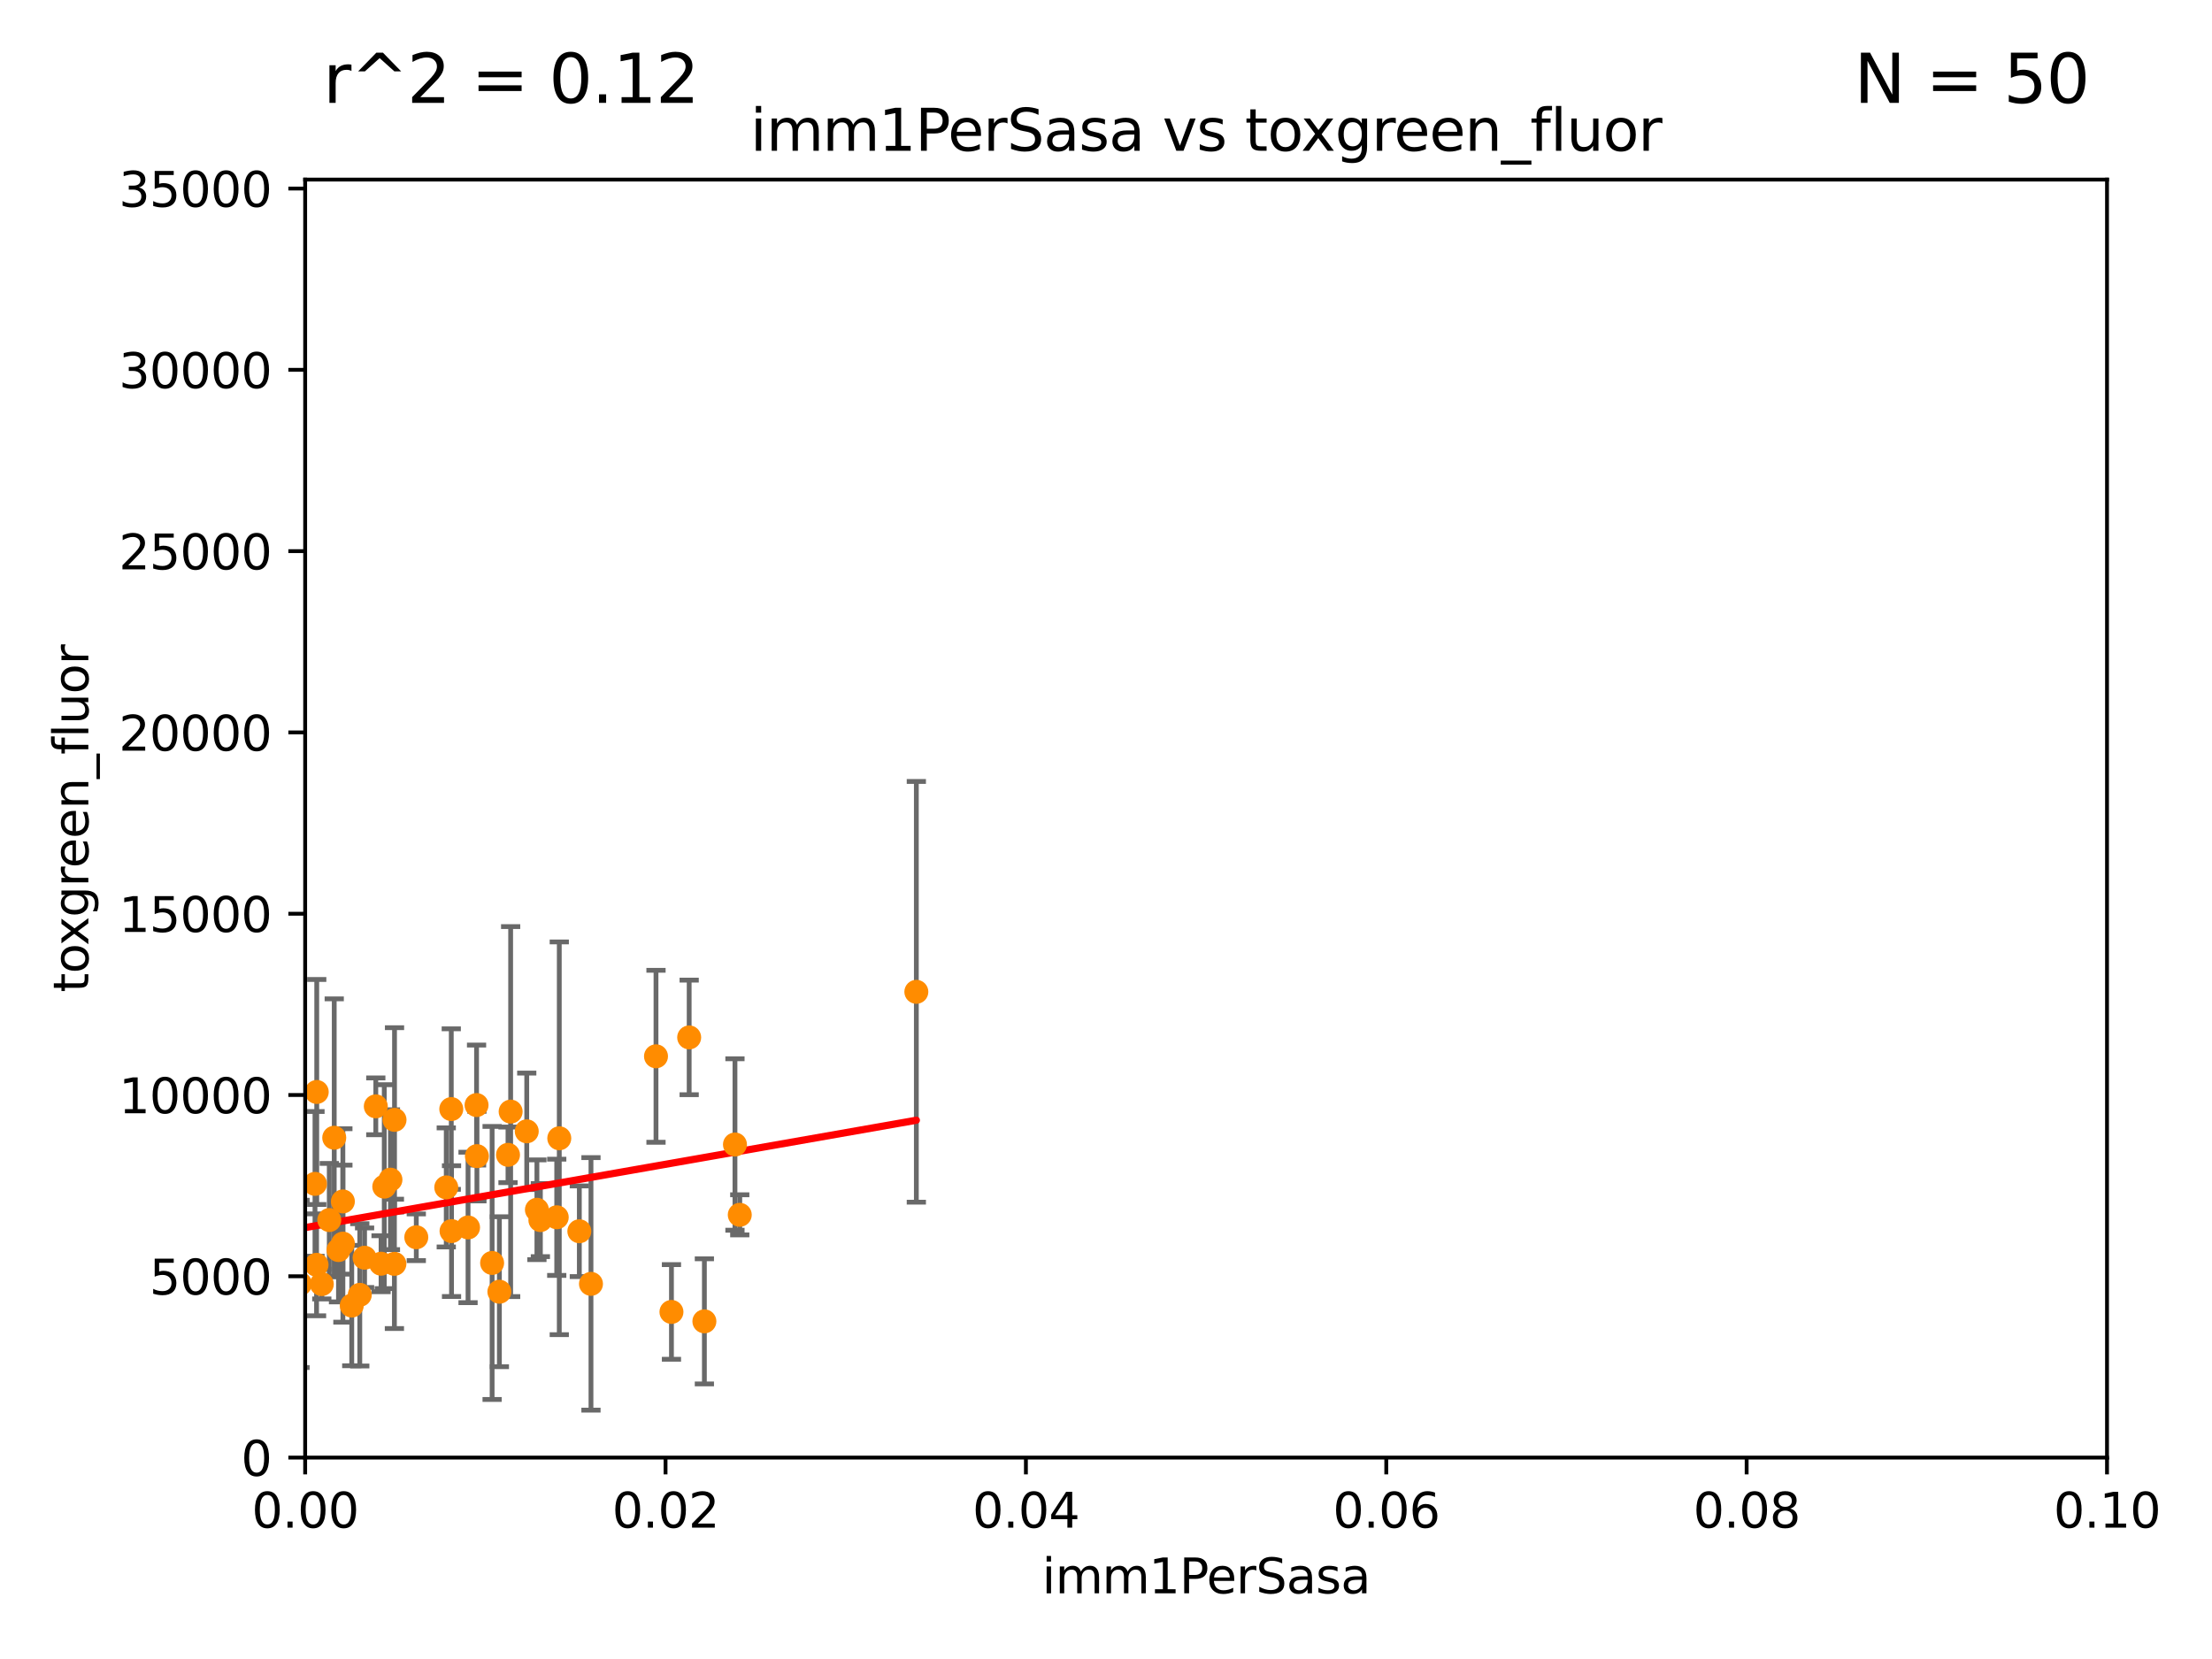 <?xml version="1.0" encoding="utf-8" standalone="no"?>
<!DOCTYPE svg PUBLIC "-//W3C//DTD SVG 1.1//EN"
  "http://www.w3.org/Graphics/SVG/1.1/DTD/svg11.dtd">
<svg xmlns:xlink="http://www.w3.org/1999/xlink" width="460.8pt" height="345.6pt" viewBox="0 0 460.8 345.6" xmlns="http://www.w3.org/2000/svg" version="1.1">
 <defs>
  <style type="text/css">*{stroke-linejoin: round; stroke-linecap: butt}</style>
 </defs>
 <g id="figure_1">
  <g id="patch_1">
   <path d="M 0 345.6 
L 460.8 345.6 
L 460.8 0 
L 0 0 
z
" style="fill: #ffffff"/>
  </g>
  <g id="axes_1">
   <g id="patch_2">
    <path d="M 63.571 303.64 
L 438.93 303.64 
L 438.93 37.411 
L 63.571 37.411 
z
" style="fill: #ffffff"/>
   </g>
   <g id="PathCollection_1">
    <defs>
     <path id="m96b3bbdaeb" d="M 0 1.118 
C 0.297 1.118 0.581 1 0.791 0.791 
C 1 0.581 1.118 0.297 1.118 0 
C 1.118 -0.297 1 -0.581 0.791 -0.791 
C 0.581 -1 0.297 -1.118 0 -1.118 
C -0.297 -1.118 -0.581 -1 -0.791 -0.791 
C -1 -0.581 -1.118 -0.297 -1.118 0 
C -1.118 0.297 -1 0.581 -0.791 0.791 
C -0.581 1 -0.297 1.118 0 1.118 
z
" style="stroke: #ff8c00"/>
    </defs>
    <g clip-path="url(#p8fcf4126c2)">
     <use xlink:href="#m96b3bbdaeb" x="82.162" y="263.286" style="fill: #ff8c00; stroke: #ff8c00"/>
     <use xlink:href="#m96b3bbdaeb" x="112.571" y="254.163" style="fill: #ff8c00; stroke: #ff8c00"/>
     <use xlink:href="#m96b3bbdaeb" x="136.656" y="220.046" style="fill: #ff8c00; stroke: #ff8c00"/>
     <use xlink:href="#m96b3bbdaeb" x="143.568" y="216.114" style="fill: #ff8c00; stroke: #ff8c00"/>
     <use xlink:href="#m96b3bbdaeb" x="120.687" y="256.494" style="fill: #ff8c00; stroke: #ff8c00"/>
     <use xlink:href="#m96b3bbdaeb" x="115.978" y="253.584" style="fill: #ff8c00; stroke: #ff8c00"/>
     <use xlink:href="#m96b3bbdaeb" x="99.35" y="240.841" style="fill: #ff8c00; stroke: #ff8c00"/>
     <use xlink:href="#m96b3bbdaeb" x="139.876" y="273.299" style="fill: #ff8c00; stroke: #ff8c00"/>
     <use xlink:href="#m96b3bbdaeb" x="146.736" y="275.261" style="fill: #ff8c00; stroke: #ff8c00"/>
     <use xlink:href="#m96b3bbdaeb" x="104.031" y="269.089" style="fill: #ff8c00; stroke: #ff8c00"/>
     <use xlink:href="#m96b3bbdaeb" x="154.107" y="253.07" style="fill: #ff8c00; stroke: #ff8c00"/>
     <use xlink:href="#m96b3bbdaeb" x="109.731" y="235.674" style="fill: #ff8c00; stroke: #ff8c00"/>
     <use xlink:href="#m96b3bbdaeb" x="153.106" y="238.421" style="fill: #ff8c00; stroke: #ff8c00"/>
     <use xlink:href="#m96b3bbdaeb" x="94.062" y="256.462" style="fill: #ff8c00; stroke: #ff8c00"/>
     <use xlink:href="#m96b3bbdaeb" x="106.377" y="231.566" style="fill: #ff8c00; stroke: #ff8c00"/>
     <use xlink:href="#m96b3bbdaeb" x="190.891" y="206.615" style="fill: #ff8c00; stroke: #ff8c00"/>
     <use xlink:href="#m96b3bbdaeb" x="48.482" y="266.279" style="fill: #ff8c00; stroke: #ff8c00"/>
     <use xlink:href="#m96b3bbdaeb" x="82.187" y="233.283" style="fill: #ff8c00; stroke: #ff8c00"/>
     <use xlink:href="#m96b3bbdaeb" x="61.162" y="239.016" style="fill: #ff8c00; stroke: #ff8c00"/>
     <use xlink:href="#m96b3bbdaeb" x="92.965" y="247.358" style="fill: #ff8c00; stroke: #ff8c00"/>
     <use xlink:href="#m96b3bbdaeb" x="62.506" y="267.458" style="fill: #ff8c00; stroke: #ff8c00"/>
     <use xlink:href="#m96b3bbdaeb" x="65.618" y="246.623" style="fill: #ff8c00; stroke: #ff8c00"/>
     <use xlink:href="#m96b3bbdaeb" x="97.503" y="255.699" style="fill: #ff8c00; stroke: #ff8c00"/>
     <use xlink:href="#m96b3bbdaeb" x="73.276" y="271.972" style="fill: #ff8c00; stroke: #ff8c00"/>
     <use xlink:href="#m96b3bbdaeb" x="70.515" y="260.409" style="fill: #ff8c00; stroke: #ff8c00"/>
     <use xlink:href="#m96b3bbdaeb" x="81.337" y="245.75" style="fill: #ff8c00; stroke: #ff8c00"/>
     <use xlink:href="#m96b3bbdaeb" x="111.849" y="252.015" style="fill: #ff8c00; stroke: #ff8c00"/>
     <use xlink:href="#m96b3bbdaeb" x="52.216" y="255.162" style="fill: #ff8c00; stroke: #ff8c00"/>
     <use xlink:href="#m96b3bbdaeb" x="86.721" y="257.746" style="fill: #ff8c00; stroke: #ff8c00"/>
     <use xlink:href="#m96b3bbdaeb" x="116.508" y="237.127" style="fill: #ff8c00; stroke: #ff8c00"/>
     <use xlink:href="#m96b3bbdaeb" x="69.627" y="237.01" style="fill: #ff8c00; stroke: #ff8c00"/>
     <use xlink:href="#m96b3bbdaeb" x="71.431" y="259.073" style="fill: #ff8c00; stroke: #ff8c00"/>
     <use xlink:href="#m96b3bbdaeb" x="67.038" y="267.501" style="fill: #ff8c00; stroke: #ff8c00"/>
     <use xlink:href="#m96b3bbdaeb" x="105.827" y="240.574" style="fill: #ff8c00; stroke: #ff8c00"/>
     <use xlink:href="#m96b3bbdaeb" x="123.111" y="267.453" style="fill: #ff8c00; stroke: #ff8c00"/>
     <use xlink:href="#m96b3bbdaeb" x="61.105" y="260.493" style="fill: #ff8c00; stroke: #ff8c00"/>
     <use xlink:href="#m96b3bbdaeb" x="80.052" y="247.2" style="fill: #ff8c00; stroke: #ff8c00"/>
     <use xlink:href="#m96b3bbdaeb" x="75.949" y="262.005" style="fill: #ff8c00; stroke: #ff8c00"/>
     <use xlink:href="#m96b3bbdaeb" x="99.275" y="230.204" style="fill: #ff8c00; stroke: #ff8c00"/>
     <use xlink:href="#m96b3bbdaeb" x="94.008" y="231.039" style="fill: #ff8c00; stroke: #ff8c00"/>
     <use xlink:href="#m96b3bbdaeb" x="71.427" y="250.282" style="fill: #ff8c00; stroke: #ff8c00"/>
     <use xlink:href="#m96b3bbdaeb" x="65.944" y="263.488" style="fill: #ff8c00; stroke: #ff8c00"/>
     <use xlink:href="#m96b3bbdaeb" x="65.982" y="227.477" style="fill: #ff8c00; stroke: #ff8c00"/>
     <use xlink:href="#m96b3bbdaeb" x="68.596" y="254.158" style="fill: #ff8c00; stroke: #ff8c00"/>
     <use xlink:href="#m96b3bbdaeb" x="102.517" y="263.095" style="fill: #ff8c00; stroke: #ff8c00"/>
     <use xlink:href="#m96b3bbdaeb" x="44.142" y="253.616" style="fill: #ff8c00; stroke: #ff8c00"/>
     <use xlink:href="#m96b3bbdaeb" x="78.287" y="230.468" style="fill: #ff8c00; stroke: #ff8c00"/>
     <use xlink:href="#m96b3bbdaeb" x="79.383" y="263.256" style="fill: #ff8c00; stroke: #ff8c00"/>
     <use xlink:href="#m96b3bbdaeb" x="74.95" y="269.741" style="fill: #ff8c00; stroke: #ff8c00"/>
     <use xlink:href="#m96b3bbdaeb" x="60.04" y="266.328" style="fill: #ff8c00; stroke: #ff8c00"/>
    </g>
   </g>
   <g id="matplotlib.axis_1">
    <g id="xtick_1">
     <g id="line2d_1">
      <defs>
       <path id="m90a2cb1b23" d="M 0 0 
L 0 3.5 
" style="stroke: #000000; stroke-width: 0.8"/>
      </defs>
      <g>
       <use xlink:href="#m90a2cb1b23" x="63.571" y="303.64" style="stroke: #000000; stroke-width: 0.8"/>
      </g>
     </g>
     <g id="text_1">
      <!-- 0.00 -->
      <g transform="translate(52.438 318.238)scale(0.1 -0.1)">
       <defs>
        <path id="DejaVuSans-30" d="M 2034 4250 
Q 1547 4250 1301 3770 
Q 1056 3291 1056 2328 
Q 1056 1369 1301 889 
Q 1547 409 2034 409 
Q 2525 409 2770 889 
Q 3016 1369 3016 2328 
Q 3016 3291 2770 3770 
Q 2525 4250 2034 4250 
z
M 2034 4750 
Q 2819 4750 3233 4129 
Q 3647 3509 3647 2328 
Q 3647 1150 3233 529 
Q 2819 -91 2034 -91 
Q 1250 -91 836 529 
Q 422 1150 422 2328 
Q 422 3509 836 4129 
Q 1250 4750 2034 4750 
z
" transform="scale(0.016)"/>
        <path id="DejaVuSans-2e" d="M 684 794 
L 1344 794 
L 1344 0 
L 684 0 
L 684 794 
z
" transform="scale(0.016)"/>
       </defs>
       <use xlink:href="#DejaVuSans-30"/>
       <use xlink:href="#DejaVuSans-2e" x="63.623"/>
       <use xlink:href="#DejaVuSans-30" x="95.41"/>
       <use xlink:href="#DejaVuSans-30" x="159.033"/>
      </g>
     </g>
    </g>
    <g id="xtick_2">
     <g id="line2d_2">
      <g>
       <use xlink:href="#m90a2cb1b23" x="138.643" y="303.64" style="stroke: #000000; stroke-width: 0.8"/>
      </g>
     </g>
     <g id="text_2">
      <!-- 0.02 -->
      <g transform="translate(127.51 318.238)scale(0.1 -0.1)">
       <defs>
        <path id="DejaVuSans-32" d="M 1228 531 
L 3431 531 
L 3431 0 
L 469 0 
L 469 531 
Q 828 903 1448 1529 
Q 2069 2156 2228 2338 
Q 2531 2678 2651 2914 
Q 2772 3150 2772 3378 
Q 2772 3750 2511 3984 
Q 2250 4219 1831 4219 
Q 1534 4219 1204 4116 
Q 875 4013 500 3803 
L 500 4441 
Q 881 4594 1212 4672 
Q 1544 4750 1819 4750 
Q 2544 4750 2975 4387 
Q 3406 4025 3406 3419 
Q 3406 3131 3298 2873 
Q 3191 2616 2906 2266 
Q 2828 2175 2409 1742 
Q 1991 1309 1228 531 
z
" transform="scale(0.016)"/>
       </defs>
       <use xlink:href="#DejaVuSans-30"/>
       <use xlink:href="#DejaVuSans-2e" x="63.623"/>
       <use xlink:href="#DejaVuSans-30" x="95.41"/>
       <use xlink:href="#DejaVuSans-32" x="159.033"/>
      </g>
     </g>
    </g>
    <g id="xtick_3">
     <g id="line2d_3">
      <g>
       <use xlink:href="#m90a2cb1b23" x="213.715" y="303.64" style="stroke: #000000; stroke-width: 0.8"/>
      </g>
     </g>
     <g id="text_3">
      <!-- 0.04 -->
      <g transform="translate(202.582 318.238)scale(0.1 -0.1)">
       <defs>
        <path id="DejaVuSans-34" d="M 2419 4116 
L 825 1625 
L 2419 1625 
L 2419 4116 
z
M 2253 4666 
L 3047 4666 
L 3047 1625 
L 3713 1625 
L 3713 1100 
L 3047 1100 
L 3047 0 
L 2419 0 
L 2419 1100 
L 313 1100 
L 313 1709 
L 2253 4666 
z
" transform="scale(0.016)"/>
       </defs>
       <use xlink:href="#DejaVuSans-30"/>
       <use xlink:href="#DejaVuSans-2e" x="63.623"/>
       <use xlink:href="#DejaVuSans-30" x="95.41"/>
       <use xlink:href="#DejaVuSans-34" x="159.033"/>
      </g>
     </g>
    </g>
    <g id="xtick_4">
     <g id="line2d_4">
      <g>
       <use xlink:href="#m90a2cb1b23" x="288.786" y="303.64" style="stroke: #000000; stroke-width: 0.8"/>
      </g>
     </g>
     <g id="text_4">
      <!-- 0.06 -->
      <g transform="translate(277.654 318.238)scale(0.1 -0.1)">
       <defs>
        <path id="DejaVuSans-36" d="M 2113 2584 
Q 1688 2584 1439 2293 
Q 1191 2003 1191 1497 
Q 1191 994 1439 701 
Q 1688 409 2113 409 
Q 2538 409 2786 701 
Q 3034 994 3034 1497 
Q 3034 2003 2786 2293 
Q 2538 2584 2113 2584 
z
M 3366 4563 
L 3366 3988 
Q 3128 4100 2886 4159 
Q 2644 4219 2406 4219 
Q 1781 4219 1451 3797 
Q 1122 3375 1075 2522 
Q 1259 2794 1537 2939 
Q 1816 3084 2150 3084 
Q 2853 3084 3261 2657 
Q 3669 2231 3669 1497 
Q 3669 778 3244 343 
Q 2819 -91 2113 -91 
Q 1303 -91 875 529 
Q 447 1150 447 2328 
Q 447 3434 972 4092 
Q 1497 4750 2381 4750 
Q 2619 4750 2861 4703 
Q 3103 4656 3366 4563 
z
" transform="scale(0.016)"/>
       </defs>
       <use xlink:href="#DejaVuSans-30"/>
       <use xlink:href="#DejaVuSans-2e" x="63.623"/>
       <use xlink:href="#DejaVuSans-30" x="95.41"/>
       <use xlink:href="#DejaVuSans-36" x="159.033"/>
      </g>
     </g>
    </g>
    <g id="xtick_5">
     <g id="line2d_5">
      <g>
       <use xlink:href="#m90a2cb1b23" x="363.858" y="303.64" style="stroke: #000000; stroke-width: 0.8"/>
      </g>
     </g>
     <g id="text_5">
      <!-- 0.08 -->
      <g transform="translate(352.725 318.238)scale(0.1 -0.1)">
       <defs>
        <path id="DejaVuSans-38" d="M 2034 2216 
Q 1584 2216 1326 1975 
Q 1069 1734 1069 1313 
Q 1069 891 1326 650 
Q 1584 409 2034 409 
Q 2484 409 2743 651 
Q 3003 894 3003 1313 
Q 3003 1734 2745 1975 
Q 2488 2216 2034 2216 
z
M 1403 2484 
Q 997 2584 770 2862 
Q 544 3141 544 3541 
Q 544 4100 942 4425 
Q 1341 4750 2034 4750 
Q 2731 4750 3128 4425 
Q 3525 4100 3525 3541 
Q 3525 3141 3298 2862 
Q 3072 2584 2669 2484 
Q 3125 2378 3379 2068 
Q 3634 1759 3634 1313 
Q 3634 634 3220 271 
Q 2806 -91 2034 -91 
Q 1263 -91 848 271 
Q 434 634 434 1313 
Q 434 1759 690 2068 
Q 947 2378 1403 2484 
z
M 1172 3481 
Q 1172 3119 1398 2916 
Q 1625 2713 2034 2713 
Q 2441 2713 2670 2916 
Q 2900 3119 2900 3481 
Q 2900 3844 2670 4047 
Q 2441 4250 2034 4250 
Q 1625 4250 1398 4047 
Q 1172 3844 1172 3481 
z
" transform="scale(0.016)"/>
       </defs>
       <use xlink:href="#DejaVuSans-30"/>
       <use xlink:href="#DejaVuSans-2e" x="63.623"/>
       <use xlink:href="#DejaVuSans-30" x="95.41"/>
       <use xlink:href="#DejaVuSans-38" x="159.033"/>
      </g>
     </g>
    </g>
    <g id="xtick_6">
     <g id="line2d_6">
      <g>
       <use xlink:href="#m90a2cb1b23" x="438.93" y="303.64" style="stroke: #000000; stroke-width: 0.8"/>
      </g>
     </g>
     <g id="text_6">
      <!-- 0.10 -->
      <g transform="translate(427.797 318.238)scale(0.1 -0.1)">
       <defs>
        <path id="DejaVuSans-31" d="M 794 531 
L 1825 531 
L 1825 4091 
L 703 3866 
L 703 4441 
L 1819 4666 
L 2450 4666 
L 2450 531 
L 3481 531 
L 3481 0 
L 794 0 
L 794 531 
z
" transform="scale(0.016)"/>
       </defs>
       <use xlink:href="#DejaVuSans-30"/>
       <use xlink:href="#DejaVuSans-2e" x="63.623"/>
       <use xlink:href="#DejaVuSans-31" x="95.41"/>
       <use xlink:href="#DejaVuSans-30" x="159.033"/>
      </g>
     </g>
    </g>
    <g id="text_7">
     <!-- imm1PerSasa -->
     <g transform="translate(217.067 331.917)scale(0.1 -0.1)">
      <defs>
       <path id="DejaVuSans-69" d="M 603 3500 
L 1178 3500 
L 1178 0 
L 603 0 
L 603 3500 
z
M 603 4863 
L 1178 4863 
L 1178 4134 
L 603 4134 
L 603 4863 
z
" transform="scale(0.016)"/>
       <path id="DejaVuSans-6d" d="M 3328 2828 
Q 3544 3216 3844 3400 
Q 4144 3584 4550 3584 
Q 5097 3584 5394 3201 
Q 5691 2819 5691 2113 
L 5691 0 
L 5113 0 
L 5113 2094 
Q 5113 2597 4934 2840 
Q 4756 3084 4391 3084 
Q 3944 3084 3684 2787 
Q 3425 2491 3425 1978 
L 3425 0 
L 2847 0 
L 2847 2094 
Q 2847 2600 2669 2842 
Q 2491 3084 2119 3084 
Q 1678 3084 1418 2786 
Q 1159 2488 1159 1978 
L 1159 0 
L 581 0 
L 581 3500 
L 1159 3500 
L 1159 2956 
Q 1356 3278 1631 3431 
Q 1906 3584 2284 3584 
Q 2666 3584 2933 3390 
Q 3200 3197 3328 2828 
z
" transform="scale(0.016)"/>
       <path id="DejaVuSans-50" d="M 1259 4147 
L 1259 2394 
L 2053 2394 
Q 2494 2394 2734 2622 
Q 2975 2850 2975 3272 
Q 2975 3691 2734 3919 
Q 2494 4147 2053 4147 
L 1259 4147 
z
M 628 4666 
L 2053 4666 
Q 2838 4666 3239 4311 
Q 3641 3956 3641 3272 
Q 3641 2581 3239 2228 
Q 2838 1875 2053 1875 
L 1259 1875 
L 1259 0 
L 628 0 
L 628 4666 
z
" transform="scale(0.016)"/>
       <path id="DejaVuSans-65" d="M 3597 1894 
L 3597 1613 
L 953 1613 
Q 991 1019 1311 708 
Q 1631 397 2203 397 
Q 2534 397 2845 478 
Q 3156 559 3463 722 
L 3463 178 
Q 3153 47 2828 -22 
Q 2503 -91 2169 -91 
Q 1331 -91 842 396 
Q 353 884 353 1716 
Q 353 2575 817 3079 
Q 1281 3584 2069 3584 
Q 2775 3584 3186 3129 
Q 3597 2675 3597 1894 
z
M 3022 2063 
Q 3016 2534 2758 2815 
Q 2500 3097 2075 3097 
Q 1594 3097 1305 2825 
Q 1016 2553 972 2059 
L 3022 2063 
z
" transform="scale(0.016)"/>
       <path id="DejaVuSans-72" d="M 2631 2963 
Q 2534 3019 2420 3045 
Q 2306 3072 2169 3072 
Q 1681 3072 1420 2755 
Q 1159 2438 1159 1844 
L 1159 0 
L 581 0 
L 581 3500 
L 1159 3500 
L 1159 2956 
Q 1341 3275 1631 3429 
Q 1922 3584 2338 3584 
Q 2397 3584 2469 3576 
Q 2541 3569 2628 3553 
L 2631 2963 
z
" transform="scale(0.016)"/>
       <path id="DejaVuSans-53" d="M 3425 4513 
L 3425 3897 
Q 3066 4069 2747 4153 
Q 2428 4238 2131 4238 
Q 1616 4238 1336 4038 
Q 1056 3838 1056 3469 
Q 1056 3159 1242 3001 
Q 1428 2844 1947 2747 
L 2328 2669 
Q 3034 2534 3370 2195 
Q 3706 1856 3706 1288 
Q 3706 609 3251 259 
Q 2797 -91 1919 -91 
Q 1588 -91 1214 -16 
Q 841 59 441 206 
L 441 856 
Q 825 641 1194 531 
Q 1563 422 1919 422 
Q 2459 422 2753 634 
Q 3047 847 3047 1241 
Q 3047 1584 2836 1778 
Q 2625 1972 2144 2069 
L 1759 2144 
Q 1053 2284 737 2584 
Q 422 2884 422 3419 
Q 422 4038 858 4394 
Q 1294 4750 2059 4750 
Q 2388 4750 2728 4690 
Q 3069 4631 3425 4513 
z
" transform="scale(0.016)"/>
       <path id="DejaVuSans-61" d="M 2194 1759 
Q 1497 1759 1228 1600 
Q 959 1441 959 1056 
Q 959 750 1161 570 
Q 1363 391 1709 391 
Q 2188 391 2477 730 
Q 2766 1069 2766 1631 
L 2766 1759 
L 2194 1759 
z
M 3341 1997 
L 3341 0 
L 2766 0 
L 2766 531 
Q 2569 213 2275 61 
Q 1981 -91 1556 -91 
Q 1019 -91 701 211 
Q 384 513 384 1019 
Q 384 1609 779 1909 
Q 1175 2209 1959 2209 
L 2766 2209 
L 2766 2266 
Q 2766 2663 2505 2880 
Q 2244 3097 1772 3097 
Q 1472 3097 1187 3025 
Q 903 2953 641 2809 
L 641 3341 
Q 956 3463 1253 3523 
Q 1550 3584 1831 3584 
Q 2591 3584 2966 3190 
Q 3341 2797 3341 1997 
z
" transform="scale(0.016)"/>
       <path id="DejaVuSans-73" d="M 2834 3397 
L 2834 2853 
Q 2591 2978 2328 3040 
Q 2066 3103 1784 3103 
Q 1356 3103 1142 2972 
Q 928 2841 928 2578 
Q 928 2378 1081 2264 
Q 1234 2150 1697 2047 
L 1894 2003 
Q 2506 1872 2764 1633 
Q 3022 1394 3022 966 
Q 3022 478 2636 193 
Q 2250 -91 1575 -91 
Q 1294 -91 989 -36 
Q 684 19 347 128 
L 347 722 
Q 666 556 975 473 
Q 1284 391 1588 391 
Q 1994 391 2212 530 
Q 2431 669 2431 922 
Q 2431 1156 2273 1281 
Q 2116 1406 1581 1522 
L 1381 1569 
Q 847 1681 609 1914 
Q 372 2147 372 2553 
Q 372 3047 722 3315 
Q 1072 3584 1716 3584 
Q 2034 3584 2315 3537 
Q 2597 3491 2834 3397 
z
" transform="scale(0.016)"/>
      </defs>
      <use xlink:href="#DejaVuSans-69"/>
      <use xlink:href="#DejaVuSans-6d" x="27.783"/>
      <use xlink:href="#DejaVuSans-6d" x="125.195"/>
      <use xlink:href="#DejaVuSans-31" x="222.607"/>
      <use xlink:href="#DejaVuSans-50" x="286.23"/>
      <use xlink:href="#DejaVuSans-65" x="342.908"/>
      <use xlink:href="#DejaVuSans-72" x="404.432"/>
      <use xlink:href="#DejaVuSans-53" x="445.545"/>
      <use xlink:href="#DejaVuSans-61" x="509.021"/>
      <use xlink:href="#DejaVuSans-73" x="570.301"/>
      <use xlink:href="#DejaVuSans-61" x="622.4"/>
     </g>
    </g>
   </g>
   <g id="matplotlib.axis_2">
    <g id="ytick_1">
     <g id="line2d_7">
      <defs>
       <path id="m37b5f76985" d="M 0 0 
L -3.5 0 
" style="stroke: #000000; stroke-width: 0.8"/>
      </defs>
      <g>
       <use xlink:href="#m37b5f76985" x="63.571" y="303.64" style="stroke: #000000; stroke-width: 0.8"/>
      </g>
     </g>
     <g id="text_8">
      <!-- 0 -->
      <g transform="translate(50.209 307.439)scale(0.1 -0.1)">
       <use xlink:href="#DejaVuSans-30"/>
      </g>
     </g>
    </g>
    <g id="ytick_2">
     <g id="line2d_8">
      <g>
       <use xlink:href="#m37b5f76985" x="63.571" y="265.874" style="stroke: #000000; stroke-width: 0.8"/>
      </g>
     </g>
     <g id="text_9">
      <!-- 5000 -->
      <g transform="translate(31.121 269.673)scale(0.1 -0.1)">
       <defs>
        <path id="DejaVuSans-35" d="M 691 4666 
L 3169 4666 
L 3169 4134 
L 1269 4134 
L 1269 2991 
Q 1406 3038 1543 3061 
Q 1681 3084 1819 3084 
Q 2600 3084 3056 2656 
Q 3513 2228 3513 1497 
Q 3513 744 3044 326 
Q 2575 -91 1722 -91 
Q 1428 -91 1123 -41 
Q 819 9 494 109 
L 494 744 
Q 775 591 1075 516 
Q 1375 441 1709 441 
Q 2250 441 2565 725 
Q 2881 1009 2881 1497 
Q 2881 1984 2565 2268 
Q 2250 2553 1709 2553 
Q 1456 2553 1204 2497 
Q 953 2441 691 2322 
L 691 4666 
z
" transform="scale(0.016)"/>
       </defs>
       <use xlink:href="#DejaVuSans-35"/>
       <use xlink:href="#DejaVuSans-30" x="63.623"/>
       <use xlink:href="#DejaVuSans-30" x="127.246"/>
       <use xlink:href="#DejaVuSans-30" x="190.869"/>
      </g>
     </g>
    </g>
    <g id="ytick_3">
     <g id="line2d_9">
      <g>
       <use xlink:href="#m37b5f76985" x="63.571" y="228.108" style="stroke: #000000; stroke-width: 0.8"/>
      </g>
     </g>
     <g id="text_10">
      <!-- 10000 -->
      <g transform="translate(24.759 231.907)scale(0.1 -0.1)">
       <use xlink:href="#DejaVuSans-31"/>
       <use xlink:href="#DejaVuSans-30" x="63.623"/>
       <use xlink:href="#DejaVuSans-30" x="127.246"/>
       <use xlink:href="#DejaVuSans-30" x="190.869"/>
       <use xlink:href="#DejaVuSans-30" x="254.492"/>
      </g>
     </g>
    </g>
    <g id="ytick_4">
     <g id="line2d_10">
      <g>
       <use xlink:href="#m37b5f76985" x="63.571" y="190.342" style="stroke: #000000; stroke-width: 0.8"/>
      </g>
     </g>
     <g id="text_11">
      <!-- 15000 -->
      <g transform="translate(24.759 194.141)scale(0.1 -0.1)">
       <use xlink:href="#DejaVuSans-31"/>
       <use xlink:href="#DejaVuSans-35" x="63.623"/>
       <use xlink:href="#DejaVuSans-30" x="127.246"/>
       <use xlink:href="#DejaVuSans-30" x="190.869"/>
       <use xlink:href="#DejaVuSans-30" x="254.492"/>
      </g>
     </g>
    </g>
    <g id="ytick_5">
     <g id="line2d_11">
      <g>
       <use xlink:href="#m37b5f76985" x="63.571" y="152.576" style="stroke: #000000; stroke-width: 0.8"/>
      </g>
     </g>
     <g id="text_12">
      <!-- 20000 -->
      <g transform="translate(24.759 156.375)scale(0.1 -0.1)">
       <use xlink:href="#DejaVuSans-32"/>
       <use xlink:href="#DejaVuSans-30" x="63.623"/>
       <use xlink:href="#DejaVuSans-30" x="127.246"/>
       <use xlink:href="#DejaVuSans-30" x="190.869"/>
       <use xlink:href="#DejaVuSans-30" x="254.492"/>
      </g>
     </g>
    </g>
    <g id="ytick_6">
     <g id="line2d_12">
      <g>
       <use xlink:href="#m37b5f76985" x="63.571" y="114.81" style="stroke: #000000; stroke-width: 0.8"/>
      </g>
     </g>
     <g id="text_13">
      <!-- 25000 -->
      <g transform="translate(24.759 118.609)scale(0.1 -0.1)">
       <use xlink:href="#DejaVuSans-32"/>
       <use xlink:href="#DejaVuSans-35" x="63.623"/>
       <use xlink:href="#DejaVuSans-30" x="127.246"/>
       <use xlink:href="#DejaVuSans-30" x="190.869"/>
       <use xlink:href="#DejaVuSans-30" x="254.492"/>
      </g>
     </g>
    </g>
    <g id="ytick_7">
     <g id="line2d_13">
      <g>
       <use xlink:href="#m37b5f76985" x="63.571" y="77.044" style="stroke: #000000; stroke-width: 0.8"/>
      </g>
     </g>
     <g id="text_14">
      <!-- 30000 -->
      <g transform="translate(24.759 80.844)scale(0.1 -0.1)">
       <defs>
        <path id="DejaVuSans-33" d="M 2597 2516 
Q 3050 2419 3304 2112 
Q 3559 1806 3559 1356 
Q 3559 666 3084 287 
Q 2609 -91 1734 -91 
Q 1441 -91 1130 -33 
Q 819 25 488 141 
L 488 750 
Q 750 597 1062 519 
Q 1375 441 1716 441 
Q 2309 441 2620 675 
Q 2931 909 2931 1356 
Q 2931 1769 2642 2001 
Q 2353 2234 1838 2234 
L 1294 2234 
L 1294 2753 
L 1863 2753 
Q 2328 2753 2575 2939 
Q 2822 3125 2822 3475 
Q 2822 3834 2567 4026 
Q 2313 4219 1838 4219 
Q 1578 4219 1281 4162 
Q 984 4106 628 3988 
L 628 4550 
Q 988 4650 1302 4700 
Q 1616 4750 1894 4750 
Q 2613 4750 3031 4423 
Q 3450 4097 3450 3541 
Q 3450 3153 3228 2886 
Q 3006 2619 2597 2516 
z
" transform="scale(0.016)"/>
       </defs>
       <use xlink:href="#DejaVuSans-33"/>
       <use xlink:href="#DejaVuSans-30" x="63.623"/>
       <use xlink:href="#DejaVuSans-30" x="127.246"/>
       <use xlink:href="#DejaVuSans-30" x="190.869"/>
       <use xlink:href="#DejaVuSans-30" x="254.492"/>
      </g>
     </g>
    </g>
    <g id="ytick_8">
     <g id="line2d_14">
      <g>
       <use xlink:href="#m37b5f76985" x="63.571" y="39.278" style="stroke: #000000; stroke-width: 0.8"/>
      </g>
     </g>
     <g id="text_15">
      <!-- 35000 -->
      <g transform="translate(24.759 43.078)scale(0.1 -0.1)">
       <use xlink:href="#DejaVuSans-33"/>
       <use xlink:href="#DejaVuSans-35" x="63.623"/>
       <use xlink:href="#DejaVuSans-30" x="127.246"/>
       <use xlink:href="#DejaVuSans-30" x="190.869"/>
       <use xlink:href="#DejaVuSans-30" x="254.492"/>
      </g>
     </g>
    </g>
    <g id="text_16">
     <!-- toxgreen_fluor -->
     <g transform="translate(18.401 206.72)rotate(-90)scale(0.1 -0.1)">
      <defs>
       <path id="DejaVuSans-74" d="M 1172 4494 
L 1172 3500 
L 2356 3500 
L 2356 3053 
L 1172 3053 
L 1172 1153 
Q 1172 725 1289 603 
Q 1406 481 1766 481 
L 2356 481 
L 2356 0 
L 1766 0 
Q 1100 0 847 248 
Q 594 497 594 1153 
L 594 3053 
L 172 3053 
L 172 3500 
L 594 3500 
L 594 4494 
L 1172 4494 
z
" transform="scale(0.016)"/>
       <path id="DejaVuSans-6f" d="M 1959 3097 
Q 1497 3097 1228 2736 
Q 959 2375 959 1747 
Q 959 1119 1226 758 
Q 1494 397 1959 397 
Q 2419 397 2687 759 
Q 2956 1122 2956 1747 
Q 2956 2369 2687 2733 
Q 2419 3097 1959 3097 
z
M 1959 3584 
Q 2709 3584 3137 3096 
Q 3566 2609 3566 1747 
Q 3566 888 3137 398 
Q 2709 -91 1959 -91 
Q 1206 -91 779 398 
Q 353 888 353 1747 
Q 353 2609 779 3096 
Q 1206 3584 1959 3584 
z
" transform="scale(0.016)"/>
       <path id="DejaVuSans-78" d="M 3513 3500 
L 2247 1797 
L 3578 0 
L 2900 0 
L 1881 1375 
L 863 0 
L 184 0 
L 1544 1831 
L 300 3500 
L 978 3500 
L 1906 2253 
L 2834 3500 
L 3513 3500 
z
" transform="scale(0.016)"/>
       <path id="DejaVuSans-67" d="M 2906 1791 
Q 2906 2416 2648 2759 
Q 2391 3103 1925 3103 
Q 1463 3103 1205 2759 
Q 947 2416 947 1791 
Q 947 1169 1205 825 
Q 1463 481 1925 481 
Q 2391 481 2648 825 
Q 2906 1169 2906 1791 
z
M 3481 434 
Q 3481 -459 3084 -895 
Q 2688 -1331 1869 -1331 
Q 1566 -1331 1297 -1286 
Q 1028 -1241 775 -1147 
L 775 -588 
Q 1028 -725 1275 -790 
Q 1522 -856 1778 -856 
Q 2344 -856 2625 -561 
Q 2906 -266 2906 331 
L 2906 616 
Q 2728 306 2450 153 
Q 2172 0 1784 0 
Q 1141 0 747 490 
Q 353 981 353 1791 
Q 353 2603 747 3093 
Q 1141 3584 1784 3584 
Q 2172 3584 2450 3431 
Q 2728 3278 2906 2969 
L 2906 3500 
L 3481 3500 
L 3481 434 
z
" transform="scale(0.016)"/>
       <path id="DejaVuSans-6e" d="M 3513 2113 
L 3513 0 
L 2938 0 
L 2938 2094 
Q 2938 2591 2744 2837 
Q 2550 3084 2163 3084 
Q 1697 3084 1428 2787 
Q 1159 2491 1159 1978 
L 1159 0 
L 581 0 
L 581 3500 
L 1159 3500 
L 1159 2956 
Q 1366 3272 1645 3428 
Q 1925 3584 2291 3584 
Q 2894 3584 3203 3211 
Q 3513 2838 3513 2113 
z
" transform="scale(0.016)"/>
       <path id="DejaVuSans-5f" d="M 3263 -1063 
L 3263 -1509 
L -63 -1509 
L -63 -1063 
L 3263 -1063 
z
" transform="scale(0.016)"/>
       <path id="DejaVuSans-66" d="M 2375 4863 
L 2375 4384 
L 1825 4384 
Q 1516 4384 1395 4259 
Q 1275 4134 1275 3809 
L 1275 3500 
L 2222 3500 
L 2222 3053 
L 1275 3053 
L 1275 0 
L 697 0 
L 697 3053 
L 147 3053 
L 147 3500 
L 697 3500 
L 697 3744 
Q 697 4328 969 4595 
Q 1241 4863 1831 4863 
L 2375 4863 
z
" transform="scale(0.016)"/>
       <path id="DejaVuSans-6c" d="M 603 4863 
L 1178 4863 
L 1178 0 
L 603 0 
L 603 4863 
z
" transform="scale(0.016)"/>
       <path id="DejaVuSans-75" d="M 544 1381 
L 544 3500 
L 1119 3500 
L 1119 1403 
Q 1119 906 1312 657 
Q 1506 409 1894 409 
Q 2359 409 2629 706 
Q 2900 1003 2900 1516 
L 2900 3500 
L 3475 3500 
L 3475 0 
L 2900 0 
L 2900 538 
Q 2691 219 2414 64 
Q 2138 -91 1772 -91 
Q 1169 -91 856 284 
Q 544 659 544 1381 
z
M 1991 3584 
L 1991 3584 
z
" transform="scale(0.016)"/>
      </defs>
      <use xlink:href="#DejaVuSans-74"/>
      <use xlink:href="#DejaVuSans-6f" x="39.209"/>
      <use xlink:href="#DejaVuSans-78" x="97.266"/>
      <use xlink:href="#DejaVuSans-67" x="156.445"/>
      <use xlink:href="#DejaVuSans-72" x="219.922"/>
      <use xlink:href="#DejaVuSans-65" x="258.785"/>
      <use xlink:href="#DejaVuSans-65" x="320.309"/>
      <use xlink:href="#DejaVuSans-6e" x="381.832"/>
      <use xlink:href="#DejaVuSans-5f" x="445.211"/>
      <use xlink:href="#DejaVuSans-66" x="495.211"/>
      <use xlink:href="#DejaVuSans-6c" x="530.416"/>
      <use xlink:href="#DejaVuSans-75" x="558.199"/>
      <use xlink:href="#DejaVuSans-6f" x="621.578"/>
      <use xlink:href="#DejaVuSans-72" x="682.76"/>
     </g>
    </g>
   </g>
   <g id="LineCollection_1">
    <path d="M 82.162 276.757 
L 82.162 249.815 
" clip-path="url(#p8fcf4126c2)" style="fill: none; stroke: #696969"/>
    <path d="M 112.571 261.773 
L 112.571 246.553 
" clip-path="url(#p8fcf4126c2)" style="fill: none; stroke: #696969"/>
    <path d="M 136.656 237.957 
L 136.656 202.135 
" clip-path="url(#p8fcf4126c2)" style="fill: none; stroke: #696969"/>
    <path d="M 143.568 228.048 
L 143.568 204.179 
" clip-path="url(#p8fcf4126c2)" style="fill: none; stroke: #696969"/>
    <path d="M 120.687 265.936 
L 120.687 247.052 
" clip-path="url(#p8fcf4126c2)" style="fill: none; stroke: #696969"/>
    <path d="M 115.978 265.693 
L 115.978 241.475 
" clip-path="url(#p8fcf4126c2)" style="fill: none; stroke: #696969"/>
    <path d="M 99.35 250.174 
L 99.35 231.508 
" clip-path="url(#p8fcf4126c2)" style="fill: none; stroke: #696969"/>
    <path d="M 139.876 283.157 
L 139.876 263.441 
" clip-path="url(#p8fcf4126c2)" style="fill: none; stroke: #696969"/>
    <path d="M 146.736 288.292 
L 146.736 262.229 
" clip-path="url(#p8fcf4126c2)" style="fill: none; stroke: #696969"/>
    <path d="M 104.031 284.706 
L 104.031 253.472 
" clip-path="url(#p8fcf4126c2)" style="fill: none; stroke: #696969"/>
    <path d="M 154.107 257.248 
L 154.107 248.893 
" clip-path="url(#p8fcf4126c2)" style="fill: none; stroke: #696969"/>
    <path d="M 109.731 247.808 
L 109.731 223.541 
" clip-path="url(#p8fcf4126c2)" style="fill: none; stroke: #696969"/>
    <path d="M 153.106 256.278 
L 153.106 220.565 
" clip-path="url(#p8fcf4126c2)" style="fill: none; stroke: #696969"/>
    <path d="M 94.062 270.083 
L 94.062 242.841 
" clip-path="url(#p8fcf4126c2)" style="fill: none; stroke: #696969"/>
    <path d="M 106.377 270.103 
L 106.377 193.028 
" clip-path="url(#p8fcf4126c2)" style="fill: none; stroke: #696969"/>
    <path d="M 190.891 250.439 
L 190.891 162.791 
" clip-path="url(#p8fcf4126c2)" style="fill: none; stroke: #696969"/>
    <path d="M 48.482 279.32 
L 48.482 253.239 
" clip-path="url(#p8fcf4126c2)" style="fill: none; stroke: #696969"/>
    <path d="M 82.187 252.481 
L 82.187 214.086 
" clip-path="url(#p8fcf4126c2)" style="fill: none; stroke: #696969"/>
    <path d="M 61.162 245.871 
L 61.162 232.161 
" clip-path="url(#p8fcf4126c2)" style="fill: none; stroke: #696969"/>
    <path d="M 92.965 259.759 
L 92.965 234.957 
" clip-path="url(#p8fcf4126c2)" style="fill: none; stroke: #696969"/>
    <path d="M 62.506 284.88 
L 62.506 250.036 
" clip-path="url(#p8fcf4126c2)" style="fill: none; stroke: #696969"/>
    <path d="M 65.618 261.694 
L 65.618 231.552 
" clip-path="url(#p8fcf4126c2)" style="fill: none; stroke: #696969"/>
    <path d="M 97.503 271.368 
L 97.503 240.03 
" clip-path="url(#p8fcf4126c2)" style="fill: none; stroke: #696969"/>
    <path d="M 73.276 284.509 
L 73.276 259.434 
" clip-path="url(#p8fcf4126c2)" style="fill: none; stroke: #696969"/>
    <path d="M 70.515 271.21 
L 70.515 249.607 
" clip-path="url(#p8fcf4126c2)" style="fill: none; stroke: #696969"/>
    <path d="M 81.337 260.314 
L 81.337 231.186 
" clip-path="url(#p8fcf4126c2)" style="fill: none; stroke: #696969"/>
    <path d="M 111.849 262.406 
L 111.849 241.624 
" clip-path="url(#p8fcf4126c2)" style="fill: none; stroke: #696969"/>
    <path d="M 52.216 266.585 
L 52.216 243.739 
" clip-path="url(#p8fcf4126c2)" style="fill: none; stroke: #696969"/>
    <path d="M 86.721 262.608 
L 86.721 252.884 
" clip-path="url(#p8fcf4126c2)" style="fill: none; stroke: #696969"/>
    <path d="M 116.508 278.037 
L 116.508 196.218 
" clip-path="url(#p8fcf4126c2)" style="fill: none; stroke: #696969"/>
    <path d="M 69.627 265.94 
L 69.627 208.08 
" clip-path="url(#p8fcf4126c2)" style="fill: none; stroke: #696969"/>
    <path d="M 71.431 275.427 
L 71.431 242.719 
" clip-path="url(#p8fcf4126c2)" style="fill: none; stroke: #696969"/>
    <path d="M 67.038 270.593 
L 67.038 264.409 
" clip-path="url(#p8fcf4126c2)" style="fill: none; stroke: #696969"/>
    <path d="M 105.827 246.362 
L 105.827 234.786 
" clip-path="url(#p8fcf4126c2)" style="fill: none; stroke: #696969"/>
    <path d="M 123.111 293.757 
L 123.111 241.15 
" clip-path="url(#p8fcf4126c2)" style="fill: none; stroke: #696969"/>
    <path d="M 61.105 274.708 
L 61.105 246.278 
" clip-path="url(#p8fcf4126c2)" style="fill: none; stroke: #696969"/>
    <path d="M 80.052 268.437 
L 80.052 225.964 
" clip-path="url(#p8fcf4126c2)" style="fill: none; stroke: #696969"/>
    <path d="M 75.949 268.205 
L 75.949 255.806 
" clip-path="url(#p8fcf4126c2)" style="fill: none; stroke: #696969"/>
    <path d="M 99.275 242.701 
L 99.275 217.707 
" clip-path="url(#p8fcf4126c2)" style="fill: none; stroke: #696969"/>
    <path d="M 94.008 247.76 
L 94.008 214.319 
" clip-path="url(#p8fcf4126c2)" style="fill: none; stroke: #696969"/>
    <path d="M 71.427 265.427 
L 71.427 235.137 
" clip-path="url(#p8fcf4126c2)" style="fill: none; stroke: #696969"/>
    <path d="M 65.944 274.103 
L 65.944 252.873 
" clip-path="url(#p8fcf4126c2)" style="fill: none; stroke: #696969"/>
    <path d="M 65.982 250.911 
L 65.982 204.042 
" clip-path="url(#p8fcf4126c2)" style="fill: none; stroke: #696969"/>
    <path d="M 68.596 265.949 
L 68.596 242.366 
" clip-path="url(#p8fcf4126c2)" style="fill: none; stroke: #696969"/>
    <path d="M 102.517 291.531 
L 102.517 234.659 
" clip-path="url(#p8fcf4126c2)" style="fill: none; stroke: #696969"/>
    <path d="M 44.142 262.014 
L 44.142 245.218 
" clip-path="url(#p8fcf4126c2)" style="fill: none; stroke: #696969"/>
    <path d="M 78.287 236.385 
L 78.287 224.551 
" clip-path="url(#p8fcf4126c2)" style="fill: none; stroke: #696969"/>
    <path d="M 79.383 269.082 
L 79.383 257.431 
" clip-path="url(#p8fcf4126c2)" style="fill: none; stroke: #696969"/>
    <path d="M 74.95 284.563 
L 74.95 254.919 
" clip-path="url(#p8fcf4126c2)" style="fill: none; stroke: #696969"/>
    <path d="M 60.04 286.341 
L 60.04 246.315 
" clip-path="url(#p8fcf4126c2)" style="fill: none; stroke: #696969"/>
   </g>
   <g id="line2d_15">
    <defs>
     <path id="m14e6902946" d="M 2 0 
L -2 -0 
" style="stroke: #696969"/>
    </defs>
    <g clip-path="url(#p8fcf4126c2)">
     <use xlink:href="#m14e6902946" x="82.162" y="276.757" style="fill: #696969; stroke: #696969"/>
     <use xlink:href="#m14e6902946" x="112.571" y="261.773" style="fill: #696969; stroke: #696969"/>
     <use xlink:href="#m14e6902946" x="136.656" y="237.957" style="fill: #696969; stroke: #696969"/>
     <use xlink:href="#m14e6902946" x="143.568" y="228.048" style="fill: #696969; stroke: #696969"/>
     <use xlink:href="#m14e6902946" x="120.687" y="265.936" style="fill: #696969; stroke: #696969"/>
     <use xlink:href="#m14e6902946" x="115.978" y="265.693" style="fill: #696969; stroke: #696969"/>
     <use xlink:href="#m14e6902946" x="99.35" y="250.174" style="fill: #696969; stroke: #696969"/>
     <use xlink:href="#m14e6902946" x="139.876" y="283.157" style="fill: #696969; stroke: #696969"/>
     <use xlink:href="#m14e6902946" x="146.736" y="288.292" style="fill: #696969; stroke: #696969"/>
     <use xlink:href="#m14e6902946" x="104.031" y="284.706" style="fill: #696969; stroke: #696969"/>
     <use xlink:href="#m14e6902946" x="154.107" y="257.248" style="fill: #696969; stroke: #696969"/>
     <use xlink:href="#m14e6902946" x="109.731" y="247.808" style="fill: #696969; stroke: #696969"/>
     <use xlink:href="#m14e6902946" x="153.106" y="256.278" style="fill: #696969; stroke: #696969"/>
     <use xlink:href="#m14e6902946" x="94.062" y="270.083" style="fill: #696969; stroke: #696969"/>
     <use xlink:href="#m14e6902946" x="106.377" y="270.103" style="fill: #696969; stroke: #696969"/>
     <use xlink:href="#m14e6902946" x="190.891" y="250.439" style="fill: #696969; stroke: #696969"/>
     <use xlink:href="#m14e6902946" x="48.482" y="279.32" style="fill: #696969; stroke: #696969"/>
     <use xlink:href="#m14e6902946" x="82.187" y="252.481" style="fill: #696969; stroke: #696969"/>
     <use xlink:href="#m14e6902946" x="61.162" y="245.871" style="fill: #696969; stroke: #696969"/>
     <use xlink:href="#m14e6902946" x="92.965" y="259.759" style="fill: #696969; stroke: #696969"/>
     <use xlink:href="#m14e6902946" x="62.506" y="284.88" style="fill: #696969; stroke: #696969"/>
     <use xlink:href="#m14e6902946" x="65.618" y="261.694" style="fill: #696969; stroke: #696969"/>
     <use xlink:href="#m14e6902946" x="97.503" y="271.368" style="fill: #696969; stroke: #696969"/>
     <use xlink:href="#m14e6902946" x="73.276" y="284.509" style="fill: #696969; stroke: #696969"/>
     <use xlink:href="#m14e6902946" x="70.515" y="271.21" style="fill: #696969; stroke: #696969"/>
     <use xlink:href="#m14e6902946" x="81.337" y="260.314" style="fill: #696969; stroke: #696969"/>
     <use xlink:href="#m14e6902946" x="111.849" y="262.406" style="fill: #696969; stroke: #696969"/>
     <use xlink:href="#m14e6902946" x="52.216" y="266.585" style="fill: #696969; stroke: #696969"/>
     <use xlink:href="#m14e6902946" x="86.721" y="262.608" style="fill: #696969; stroke: #696969"/>
     <use xlink:href="#m14e6902946" x="116.508" y="278.037" style="fill: #696969; stroke: #696969"/>
     <use xlink:href="#m14e6902946" x="69.627" y="265.94" style="fill: #696969; stroke: #696969"/>
     <use xlink:href="#m14e6902946" x="71.431" y="275.427" style="fill: #696969; stroke: #696969"/>
     <use xlink:href="#m14e6902946" x="67.038" y="270.593" style="fill: #696969; stroke: #696969"/>
     <use xlink:href="#m14e6902946" x="105.827" y="246.362" style="fill: #696969; stroke: #696969"/>
     <use xlink:href="#m14e6902946" x="123.111" y="293.757" style="fill: #696969; stroke: #696969"/>
     <use xlink:href="#m14e6902946" x="61.105" y="274.708" style="fill: #696969; stroke: #696969"/>
     <use xlink:href="#m14e6902946" x="80.052" y="268.437" style="fill: #696969; stroke: #696969"/>
     <use xlink:href="#m14e6902946" x="75.949" y="268.205" style="fill: #696969; stroke: #696969"/>
     <use xlink:href="#m14e6902946" x="99.275" y="242.701" style="fill: #696969; stroke: #696969"/>
     <use xlink:href="#m14e6902946" x="94.008" y="247.76" style="fill: #696969; stroke: #696969"/>
     <use xlink:href="#m14e6902946" x="71.427" y="265.427" style="fill: #696969; stroke: #696969"/>
     <use xlink:href="#m14e6902946" x="65.944" y="274.103" style="fill: #696969; stroke: #696969"/>
     <use xlink:href="#m14e6902946" x="65.982" y="250.911" style="fill: #696969; stroke: #696969"/>
     <use xlink:href="#m14e6902946" x="68.596" y="265.949" style="fill: #696969; stroke: #696969"/>
     <use xlink:href="#m14e6902946" x="102.517" y="291.531" style="fill: #696969; stroke: #696969"/>
     <use xlink:href="#m14e6902946" x="44.142" y="262.014" style="fill: #696969; stroke: #696969"/>
     <use xlink:href="#m14e6902946" x="78.287" y="236.385" style="fill: #696969; stroke: #696969"/>
     <use xlink:href="#m14e6902946" x="79.383" y="269.082" style="fill: #696969; stroke: #696969"/>
     <use xlink:href="#m14e6902946" x="74.95" y="284.563" style="fill: #696969; stroke: #696969"/>
     <use xlink:href="#m14e6902946" x="60.04" y="286.341" style="fill: #696969; stroke: #696969"/>
    </g>
   </g>
   <g id="line2d_16">
    <g clip-path="url(#p8fcf4126c2)">
     <use xlink:href="#m14e6902946" x="82.162" y="249.815" style="fill: #696969; stroke: #696969"/>
     <use xlink:href="#m14e6902946" x="112.571" y="246.553" style="fill: #696969; stroke: #696969"/>
     <use xlink:href="#m14e6902946" x="136.656" y="202.135" style="fill: #696969; stroke: #696969"/>
     <use xlink:href="#m14e6902946" x="143.568" y="204.179" style="fill: #696969; stroke: #696969"/>
     <use xlink:href="#m14e6902946" x="120.687" y="247.052" style="fill: #696969; stroke: #696969"/>
     <use xlink:href="#m14e6902946" x="115.978" y="241.475" style="fill: #696969; stroke: #696969"/>
     <use xlink:href="#m14e6902946" x="99.35" y="231.508" style="fill: #696969; stroke: #696969"/>
     <use xlink:href="#m14e6902946" x="139.876" y="263.441" style="fill: #696969; stroke: #696969"/>
     <use xlink:href="#m14e6902946" x="146.736" y="262.229" style="fill: #696969; stroke: #696969"/>
     <use xlink:href="#m14e6902946" x="104.031" y="253.472" style="fill: #696969; stroke: #696969"/>
     <use xlink:href="#m14e6902946" x="154.107" y="248.893" style="fill: #696969; stroke: #696969"/>
     <use xlink:href="#m14e6902946" x="109.731" y="223.541" style="fill: #696969; stroke: #696969"/>
     <use xlink:href="#m14e6902946" x="153.106" y="220.565" style="fill: #696969; stroke: #696969"/>
     <use xlink:href="#m14e6902946" x="94.062" y="242.841" style="fill: #696969; stroke: #696969"/>
     <use xlink:href="#m14e6902946" x="106.377" y="193.028" style="fill: #696969; stroke: #696969"/>
     <use xlink:href="#m14e6902946" x="190.891" y="162.791" style="fill: #696969; stroke: #696969"/>
     <use xlink:href="#m14e6902946" x="48.482" y="253.239" style="fill: #696969; stroke: #696969"/>
     <use xlink:href="#m14e6902946" x="82.187" y="214.086" style="fill: #696969; stroke: #696969"/>
     <use xlink:href="#m14e6902946" x="61.162" y="232.161" style="fill: #696969; stroke: #696969"/>
     <use xlink:href="#m14e6902946" x="92.965" y="234.957" style="fill: #696969; stroke: #696969"/>
     <use xlink:href="#m14e6902946" x="62.506" y="250.036" style="fill: #696969; stroke: #696969"/>
     <use xlink:href="#m14e6902946" x="65.618" y="231.552" style="fill: #696969; stroke: #696969"/>
     <use xlink:href="#m14e6902946" x="97.503" y="240.03" style="fill: #696969; stroke: #696969"/>
     <use xlink:href="#m14e6902946" x="73.276" y="259.434" style="fill: #696969; stroke: #696969"/>
     <use xlink:href="#m14e6902946" x="70.515" y="249.607" style="fill: #696969; stroke: #696969"/>
     <use xlink:href="#m14e6902946" x="81.337" y="231.186" style="fill: #696969; stroke: #696969"/>
     <use xlink:href="#m14e6902946" x="111.849" y="241.624" style="fill: #696969; stroke: #696969"/>
     <use xlink:href="#m14e6902946" x="52.216" y="243.739" style="fill: #696969; stroke: #696969"/>
     <use xlink:href="#m14e6902946" x="86.721" y="252.884" style="fill: #696969; stroke: #696969"/>
     <use xlink:href="#m14e6902946" x="116.508" y="196.218" style="fill: #696969; stroke: #696969"/>
     <use xlink:href="#m14e6902946" x="69.627" y="208.08" style="fill: #696969; stroke: #696969"/>
     <use xlink:href="#m14e6902946" x="71.431" y="242.719" style="fill: #696969; stroke: #696969"/>
     <use xlink:href="#m14e6902946" x="67.038" y="264.409" style="fill: #696969; stroke: #696969"/>
     <use xlink:href="#m14e6902946" x="105.827" y="234.786" style="fill: #696969; stroke: #696969"/>
     <use xlink:href="#m14e6902946" x="123.111" y="241.15" style="fill: #696969; stroke: #696969"/>
     <use xlink:href="#m14e6902946" x="61.105" y="246.278" style="fill: #696969; stroke: #696969"/>
     <use xlink:href="#m14e6902946" x="80.052" y="225.964" style="fill: #696969; stroke: #696969"/>
     <use xlink:href="#m14e6902946" x="75.949" y="255.806" style="fill: #696969; stroke: #696969"/>
     <use xlink:href="#m14e6902946" x="99.275" y="217.707" style="fill: #696969; stroke: #696969"/>
     <use xlink:href="#m14e6902946" x="94.008" y="214.319" style="fill: #696969; stroke: #696969"/>
     <use xlink:href="#m14e6902946" x="71.427" y="235.137" style="fill: #696969; stroke: #696969"/>
     <use xlink:href="#m14e6902946" x="65.944" y="252.873" style="fill: #696969; stroke: #696969"/>
     <use xlink:href="#m14e6902946" x="65.982" y="204.042" style="fill: #696969; stroke: #696969"/>
     <use xlink:href="#m14e6902946" x="68.596" y="242.366" style="fill: #696969; stroke: #696969"/>
     <use xlink:href="#m14e6902946" x="102.517" y="234.659" style="fill: #696969; stroke: #696969"/>
     <use xlink:href="#m14e6902946" x="44.142" y="245.218" style="fill: #696969; stroke: #696969"/>
     <use xlink:href="#m14e6902946" x="78.287" y="224.551" style="fill: #696969; stroke: #696969"/>
     <use xlink:href="#m14e6902946" x="79.383" y="257.431" style="fill: #696969; stroke: #696969"/>
     <use xlink:href="#m14e6902946" x="74.95" y="254.919" style="fill: #696969; stroke: #696969"/>
     <use xlink:href="#m14e6902946" x="60.04" y="246.315" style="fill: #696969; stroke: #696969"/>
    </g>
   </g>
   <g id="line2d_17">
    <path d="M 82.162 252.466 
L 112.571 247.124 
L 136.656 242.893 
L 143.568 241.679 
L 120.687 245.699 
L 115.978 246.526 
L 99.35 249.447 
L 139.876 242.328 
L 146.736 241.123 
L 104.031 248.625 
L 154.107 239.828 
L 109.731 247.623 
L 153.106 240.004 
L 94.062 250.376 
L 106.377 248.212 
L 190.891 233.366 
L 48.482 258.382 
L 82.187 252.462 
L 61.162 256.155 
L 92.965 250.568 
L 62.506 255.919 
L 65.618 255.372 
L 97.503 249.771 
L 73.276 254.027 
L 70.515 254.512 
L 81.337 252.611 
L 111.849 247.251 
L 52.216 257.727 
L 86.721 251.665 
L 116.508 246.433 
L 69.627 254.668 
L 71.431 254.351 
L 67.038 255.123 
L 105.827 248.309 
L 123.111 245.273 
L 61.105 256.165 
L 80.052 252.837 
L 75.949 253.557 
L 99.275 249.46 
L 94.008 250.385 
L 71.427 254.352 
L 65.944 255.315 
L 65.982 255.308 
L 68.596 254.849 
L 102.517 248.89 
L 44.142 259.145 
L 78.287 253.147 
L 79.383 252.954 
L 74.95 253.733 
L 60.04 256.352 
" clip-path="url(#p8fcf4126c2)" style="fill: none; stroke: #ff0000; stroke-width: 1.5; stroke-linecap: square"/>
   </g>
   <g id="line2d_18">
    <defs>
     <path id="m5c34d8c2a6" d="M 0 2 
C 0.53 2 1.039 1.789 1.414 1.414 
C 1.789 1.039 2 0.53 2 0 
C 2 -0.53 1.789 -1.039 1.414 -1.414 
C 1.039 -1.789 0.53 -2 0 -2 
C -0.53 -2 -1.039 -1.789 -1.414 -1.414 
C -1.789 -1.039 -2 -0.53 -2 0 
C -2 0.53 -1.789 1.039 -1.414 1.414 
C -1.039 1.789 -0.53 2 0 2 
z
" style="stroke: #ff8c00"/>
    </defs>
    <g clip-path="url(#p8fcf4126c2)">
     <use xlink:href="#m5c34d8c2a6" x="82.162" y="263.286" style="fill: #ff8c00; stroke: #ff8c00"/>
     <use xlink:href="#m5c34d8c2a6" x="112.571" y="254.163" style="fill: #ff8c00; stroke: #ff8c00"/>
     <use xlink:href="#m5c34d8c2a6" x="136.656" y="220.046" style="fill: #ff8c00; stroke: #ff8c00"/>
     <use xlink:href="#m5c34d8c2a6" x="143.568" y="216.114" style="fill: #ff8c00; stroke: #ff8c00"/>
     <use xlink:href="#m5c34d8c2a6" x="120.687" y="256.494" style="fill: #ff8c00; stroke: #ff8c00"/>
     <use xlink:href="#m5c34d8c2a6" x="115.978" y="253.584" style="fill: #ff8c00; stroke: #ff8c00"/>
     <use xlink:href="#m5c34d8c2a6" x="99.35" y="240.841" style="fill: #ff8c00; stroke: #ff8c00"/>
     <use xlink:href="#m5c34d8c2a6" x="139.876" y="273.299" style="fill: #ff8c00; stroke: #ff8c00"/>
     <use xlink:href="#m5c34d8c2a6" x="146.736" y="275.261" style="fill: #ff8c00; stroke: #ff8c00"/>
     <use xlink:href="#m5c34d8c2a6" x="104.031" y="269.089" style="fill: #ff8c00; stroke: #ff8c00"/>
     <use xlink:href="#m5c34d8c2a6" x="154.107" y="253.07" style="fill: #ff8c00; stroke: #ff8c00"/>
     <use xlink:href="#m5c34d8c2a6" x="109.731" y="235.674" style="fill: #ff8c00; stroke: #ff8c00"/>
     <use xlink:href="#m5c34d8c2a6" x="153.106" y="238.421" style="fill: #ff8c00; stroke: #ff8c00"/>
     <use xlink:href="#m5c34d8c2a6" x="94.062" y="256.462" style="fill: #ff8c00; stroke: #ff8c00"/>
     <use xlink:href="#m5c34d8c2a6" x="106.377" y="231.566" style="fill: #ff8c00; stroke: #ff8c00"/>
     <use xlink:href="#m5c34d8c2a6" x="190.891" y="206.615" style="fill: #ff8c00; stroke: #ff8c00"/>
     <use xlink:href="#m5c34d8c2a6" x="48.482" y="266.279" style="fill: #ff8c00; stroke: #ff8c00"/>
     <use xlink:href="#m5c34d8c2a6" x="82.187" y="233.283" style="fill: #ff8c00; stroke: #ff8c00"/>
     <use xlink:href="#m5c34d8c2a6" x="61.162" y="239.016" style="fill: #ff8c00; stroke: #ff8c00"/>
     <use xlink:href="#m5c34d8c2a6" x="92.965" y="247.358" style="fill: #ff8c00; stroke: #ff8c00"/>
     <use xlink:href="#m5c34d8c2a6" x="62.506" y="267.458" style="fill: #ff8c00; stroke: #ff8c00"/>
     <use xlink:href="#m5c34d8c2a6" x="65.618" y="246.623" style="fill: #ff8c00; stroke: #ff8c00"/>
     <use xlink:href="#m5c34d8c2a6" x="97.503" y="255.699" style="fill: #ff8c00; stroke: #ff8c00"/>
     <use xlink:href="#m5c34d8c2a6" x="73.276" y="271.972" style="fill: #ff8c00; stroke: #ff8c00"/>
     <use xlink:href="#m5c34d8c2a6" x="70.515" y="260.409" style="fill: #ff8c00; stroke: #ff8c00"/>
     <use xlink:href="#m5c34d8c2a6" x="81.337" y="245.75" style="fill: #ff8c00; stroke: #ff8c00"/>
     <use xlink:href="#m5c34d8c2a6" x="111.849" y="252.015" style="fill: #ff8c00; stroke: #ff8c00"/>
     <use xlink:href="#m5c34d8c2a6" x="52.216" y="255.162" style="fill: #ff8c00; stroke: #ff8c00"/>
     <use xlink:href="#m5c34d8c2a6" x="86.721" y="257.746" style="fill: #ff8c00; stroke: #ff8c00"/>
     <use xlink:href="#m5c34d8c2a6" x="116.508" y="237.127" style="fill: #ff8c00; stroke: #ff8c00"/>
     <use xlink:href="#m5c34d8c2a6" x="69.627" y="237.01" style="fill: #ff8c00; stroke: #ff8c00"/>
     <use xlink:href="#m5c34d8c2a6" x="71.431" y="259.073" style="fill: #ff8c00; stroke: #ff8c00"/>
     <use xlink:href="#m5c34d8c2a6" x="67.038" y="267.501" style="fill: #ff8c00; stroke: #ff8c00"/>
     <use xlink:href="#m5c34d8c2a6" x="105.827" y="240.574" style="fill: #ff8c00; stroke: #ff8c00"/>
     <use xlink:href="#m5c34d8c2a6" x="123.111" y="267.453" style="fill: #ff8c00; stroke: #ff8c00"/>
     <use xlink:href="#m5c34d8c2a6" x="61.105" y="260.493" style="fill: #ff8c00; stroke: #ff8c00"/>
     <use xlink:href="#m5c34d8c2a6" x="80.052" y="247.2" style="fill: #ff8c00; stroke: #ff8c00"/>
     <use xlink:href="#m5c34d8c2a6" x="75.949" y="262.005" style="fill: #ff8c00; stroke: #ff8c00"/>
     <use xlink:href="#m5c34d8c2a6" x="99.275" y="230.204" style="fill: #ff8c00; stroke: #ff8c00"/>
     <use xlink:href="#m5c34d8c2a6" x="94.008" y="231.039" style="fill: #ff8c00; stroke: #ff8c00"/>
     <use xlink:href="#m5c34d8c2a6" x="71.427" y="250.282" style="fill: #ff8c00; stroke: #ff8c00"/>
     <use xlink:href="#m5c34d8c2a6" x="65.944" y="263.488" style="fill: #ff8c00; stroke: #ff8c00"/>
     <use xlink:href="#m5c34d8c2a6" x="65.982" y="227.477" style="fill: #ff8c00; stroke: #ff8c00"/>
     <use xlink:href="#m5c34d8c2a6" x="68.596" y="254.158" style="fill: #ff8c00; stroke: #ff8c00"/>
     <use xlink:href="#m5c34d8c2a6" x="102.517" y="263.095" style="fill: #ff8c00; stroke: #ff8c00"/>
     <use xlink:href="#m5c34d8c2a6" x="44.142" y="253.616" style="fill: #ff8c00; stroke: #ff8c00"/>
     <use xlink:href="#m5c34d8c2a6" x="78.287" y="230.468" style="fill: #ff8c00; stroke: #ff8c00"/>
     <use xlink:href="#m5c34d8c2a6" x="79.383" y="263.256" style="fill: #ff8c00; stroke: #ff8c00"/>
     <use xlink:href="#m5c34d8c2a6" x="74.95" y="269.741" style="fill: #ff8c00; stroke: #ff8c00"/>
     <use xlink:href="#m5c34d8c2a6" x="60.04" y="266.328" style="fill: #ff8c00; stroke: #ff8c00"/>
    </g>
   </g>
   <g id="patch_3">
    <path d="M 63.571 303.64 
L 63.571 37.411 
" style="fill: none; stroke: #000000; stroke-width: 0.8; stroke-linejoin: miter; stroke-linecap: square"/>
   </g>
   <g id="patch_4">
    <path d="M 438.93 303.64 
L 438.93 37.411 
" style="fill: none; stroke: #000000; stroke-width: 0.8; stroke-linejoin: miter; stroke-linecap: square"/>
   </g>
   <g id="patch_5">
    <path d="M 63.571 303.64 
L 438.93 303.64 
" style="fill: none; stroke: #000000; stroke-width: 0.8; stroke-linejoin: miter; stroke-linecap: square"/>
   </g>
   <g id="patch_6">
    <path d="M 63.571 37.411 
L 438.93 37.411 
" style="fill: none; stroke: #000000; stroke-width: 0.8; stroke-linejoin: miter; stroke-linecap: square"/>
   </g>
   <g id="text_17">
    <!-- N = 50 -->
    <g transform="translate(386.257 21.426)scale(0.14 -0.14)">
     <defs>
      <path id="DejaVuSans-4e" d="M 628 4666 
L 1478 4666 
L 3547 763 
L 3547 4666 
L 4159 4666 
L 4159 0 
L 3309 0 
L 1241 3903 
L 1241 0 
L 628 0 
L 628 4666 
z
" transform="scale(0.016)"/>
      <path id="DejaVuSans-20" transform="scale(0.016)"/>
      <path id="DejaVuSans-3d" d="M 678 2906 
L 4684 2906 
L 4684 2381 
L 678 2381 
L 678 2906 
z
M 678 1631 
L 4684 1631 
L 4684 1100 
L 678 1100 
L 678 1631 
z
" transform="scale(0.016)"/>
     </defs>
     <use xlink:href="#DejaVuSans-4e"/>
     <use xlink:href="#DejaVuSans-20" x="74.805"/>
     <use xlink:href="#DejaVuSans-3d" x="106.592"/>
     <use xlink:href="#DejaVuSans-20" x="190.381"/>
     <use xlink:href="#DejaVuSans-35" x="222.168"/>
     <use xlink:href="#DejaVuSans-30" x="285.791"/>
    </g>
   </g>
   <g id="text_18">
    <!-- r^2 = 0.12 -->
    <g transform="translate(67.325 21.426)scale(0.14 -0.14)">
     <defs>
      <path id="DejaVuSans-5e" d="M 2988 4666 
L 4684 2925 
L 4056 2925 
L 2681 4159 
L 1306 2925 
L 678 2925 
L 2375 4666 
L 2988 4666 
z
" transform="scale(0.016)"/>
     </defs>
     <use xlink:href="#DejaVuSans-72"/>
     <use xlink:href="#DejaVuSans-5e" x="41.113"/>
     <use xlink:href="#DejaVuSans-32" x="124.902"/>
     <use xlink:href="#DejaVuSans-20" x="188.525"/>
     <use xlink:href="#DejaVuSans-3d" x="220.312"/>
     <use xlink:href="#DejaVuSans-20" x="304.102"/>
     <use xlink:href="#DejaVuSans-30" x="335.889"/>
     <use xlink:href="#DejaVuSans-2e" x="399.512"/>
     <use xlink:href="#DejaVuSans-31" x="431.299"/>
     <use xlink:href="#DejaVuSans-32" x="494.922"/>
    </g>
   </g>
   <g id="text_19">
    <!-- imm1PerSasa vs toxgreen_fluor -->
    <g transform="translate(156.306 31.411)scale(0.12 -0.12)">
     <defs>
      <path id="DejaVuSans-76" d="M 191 3500 
L 800 3500 
L 1894 563 
L 2988 3500 
L 3597 3500 
L 2284 0 
L 1503 0 
L 191 3500 
z
" transform="scale(0.016)"/>
     </defs>
     <use xlink:href="#DejaVuSans-69"/>
     <use xlink:href="#DejaVuSans-6d" x="27.783"/>
     <use xlink:href="#DejaVuSans-6d" x="125.195"/>
     <use xlink:href="#DejaVuSans-31" x="222.607"/>
     <use xlink:href="#DejaVuSans-50" x="286.23"/>
     <use xlink:href="#DejaVuSans-65" x="342.908"/>
     <use xlink:href="#DejaVuSans-72" x="404.432"/>
     <use xlink:href="#DejaVuSans-53" x="445.545"/>
     <use xlink:href="#DejaVuSans-61" x="509.021"/>
     <use xlink:href="#DejaVuSans-73" x="570.301"/>
     <use xlink:href="#DejaVuSans-61" x="622.4"/>
     <use xlink:href="#DejaVuSans-20" x="683.68"/>
     <use xlink:href="#DejaVuSans-76" x="715.467"/>
     <use xlink:href="#DejaVuSans-73" x="774.646"/>
     <use xlink:href="#DejaVuSans-20" x="826.746"/>
     <use xlink:href="#DejaVuSans-74" x="858.533"/>
     <use xlink:href="#DejaVuSans-6f" x="897.742"/>
     <use xlink:href="#DejaVuSans-78" x="955.799"/>
     <use xlink:href="#DejaVuSans-67" x="1014.979"/>
     <use xlink:href="#DejaVuSans-72" x="1078.455"/>
     <use xlink:href="#DejaVuSans-65" x="1117.318"/>
     <use xlink:href="#DejaVuSans-65" x="1178.842"/>
     <use xlink:href="#DejaVuSans-6e" x="1240.365"/>
     <use xlink:href="#DejaVuSans-5f" x="1303.744"/>
     <use xlink:href="#DejaVuSans-66" x="1353.744"/>
     <use xlink:href="#DejaVuSans-6c" x="1388.949"/>
     <use xlink:href="#DejaVuSans-75" x="1416.732"/>
     <use xlink:href="#DejaVuSans-6f" x="1480.111"/>
     <use xlink:href="#DejaVuSans-72" x="1541.293"/>
    </g>
   </g>
  </g>
 </g>
 <defs>
  <clipPath id="p8fcf4126c2">
   <rect x="63.571" y="37.411" width="375.359" height="266.229"/>
  </clipPath>
 </defs>
</svg>
